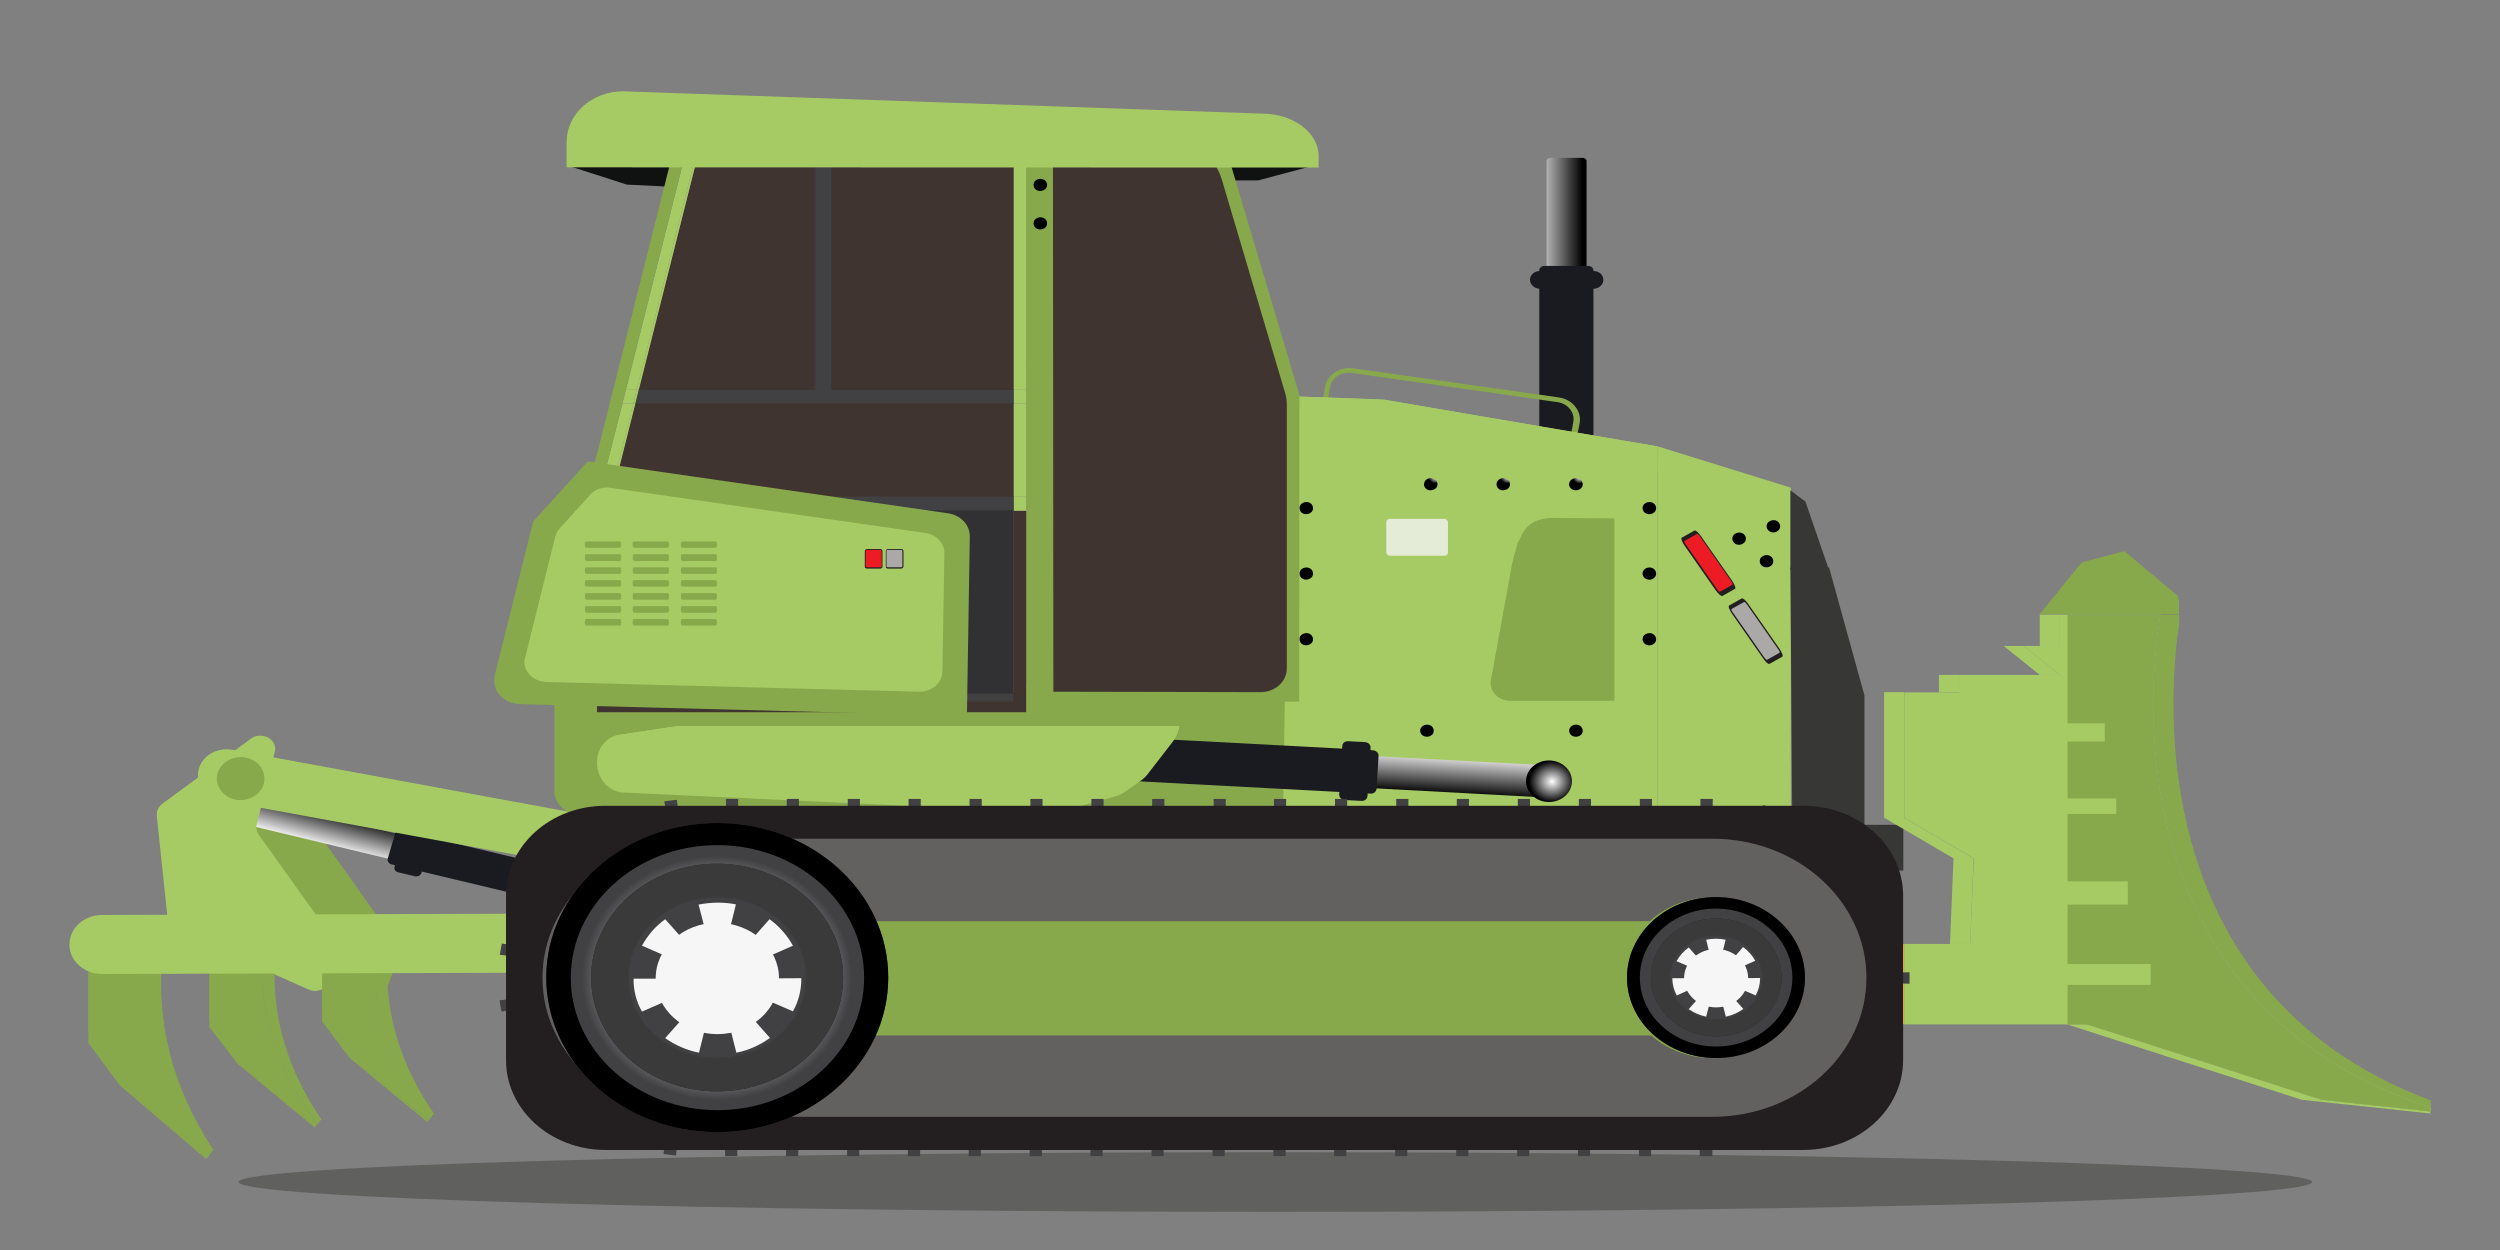 <?xml version="1.0" encoding="utf-8"?>
<!-- Generator: Adobe Illustrator 23.0.1, SVG Export Plug-In . SVG Version: 6.00 Build 0)  -->
<svg version="1.1" id="Layer_1" xmlns="http://www.w3.org/2000/svg" xmlns:xlink="http://www.w3.org/1999/xlink" x="0px" y="0px"
	 viewBox="0 0 1130.9 565.5" style="enable-background:new 0 0 1130.9 565.5;" xml:space="preserve">
<rect x="0" y="0" width="1130.9" height="565.5" fill="#808080" stroke="none"/>
<style type="text/css">
	.st0{opacity:0.31;fill:#1B1B19;enable-background:new    ;}
	.st1{fill:#101111;}
	.st2{fill:#FAAA28;}
	.st3{fill:#88A84C;}
	.st4{fill:url(#SVGID_1_);}
	.st5{fill:#1A1B20;}
	.st6{fill:#A7CB64;}
	.st7{fill:url(#SVGID_2_);}
	.st8{fill:url(#SVGID_3_);}
	.st9{fill:url(#SVGID_4_);}
	.st10{fill:url(#SVGID_5_);}
	.st11{fill:#ED1C24;}
	.st12{fill:#231F20;}
	.st13{fill:#ABA9A7;}
	.st14{fill:#FFB932;stroke:#A97C50;stroke-width:0.194;stroke-miterlimit:10;}
	.st15{fill:#373735;}
	.st16{fill:#373736;}
	.st17{fill:url(#SVGID_6_);}
	.st18{fill:url(#SVGID_7_);}
	.st19{fill:url(#SVGID_8_);}
	.st20{fill:url(#SVGID_9_);}
	.st21{fill:url(#SVGID_10_);}
	.st22{fill:url(#SVGID_11_);}
	.st23{fill:url(#SVGID_12_);}
	.st24{fill:url(#SVGID_13_);}
	.st25{fill:url(#SVGID_14_);}
	.st26{fill:#414042;stroke:#231F20;stroke-width:0.243;stroke-miterlimit:10;}
	.st27{fill:#313032;}
	.st28{fill:#403430;}
	.st29{fill:url(#SVGID_15_);}
	.st30{fill:url(#SVGID_16_);}
	.st31{fill:url(#SVGID_17_);}
	.st32{fill:#FFB932;stroke:#A97C50;stroke-width:0.233;stroke-miterlimit:10;}
	.st33{fill:url(#SVGID_18_);}
	.st34{fill:#414042;}
	.st35{opacity:0.3;fill:#F6F6F6;enable-background:new    ;}
	.st36{fill:#3D3B3D;}
	.st37{fill:url(#SVGID_19_);}
	.st38{fill:#3B3A3A;}
	.st39{fill:#414042;stroke:#3D3B3D;stroke-width:0.422;stroke-miterlimit:10;}
	.st40{fill:#F6F6F6;}
	.st41{fill:url(#SVGID_20_);}
	.st42{fill:#414042;stroke:#3D3B3D;stroke-width:0.219;stroke-miterlimit:10;}
	.st43{fill:url(#SVGID_21_);}
	.st44{fill:#E4EBD6;}
	.st45{fill:url(#SVGID_22_);}
	.st46{fill:url(#SVGID_23_);}
</style>
<path class="st0" d="M107.9,534.7c0,7.4,210,13.5,469,13.5s469-6,469-13.5c0-7.4-210-13.5-469-13.5S107.9,527.2,107.9,534.7z"/>
<title>Bulldozer</title>
<g>
	<polygon class="st1" points="596.5,74.3 569.2,81.6 555.6,81.6 548.1,79.6 548.1,74.3 	"/>
	<rect x="368.6" y="53.4" class="st2" width="7.7" height="1.5"/>
	<rect x="368.6" y="55" class="st2" width="7.7" height="3.6"/>
	<rect x="376.3" y="55" class="st2" width="82.3" height="3.6"/>
	<path class="st3" d="M144.3,377.4c-0.9-1.4-1.3-3-0.9-4.5l5-20.1h-33l-14.7,10.8c-1.7,1.3-2.6,3.2-2.5,5.2l5,47.4
		c0.2,2,1.6,3.8,3.7,4.8l60,26.6c3.3,1.5,7.3,0.3,8.9-2.7l0,0c0.1-0.3,0.2-0.4,0.3-0.7l4.4-11.9c0.7-1.7,0.4-3.6-0.7-5.1
		L144.3,377.4z"/>
	
		<linearGradient id="SVGID_1_" gradientUnits="userSpaceOnUse" x1="2294.444" y1="484.039" x2="2294.444" y2="466.081" gradientTransform="matrix(1.1 0.29 -0.25 0.95 -2255.7 -741.7)">
		<stop  offset="0" style="stop-color:#FFFFFF"/>
		<stop  offset="1" style="stop-color:#000000"/>
	</linearGradient>
	<path class="st4" d="M192.1,392.4L102.9,371c-0.9-0.3-1.4-1-1.2-1.9l2.5-8.3c0.3-0.8,1.1-1.3,2.1-1.1l89.3,21.3
		c0.9,0.3,1.4,1,1.2,1.9l-2.5,8.3c-0.2,0.8-1,1.3-1.9,1.1H192.1z"/>
	<path class="st5" d="M298.2,419.9L177.1,391c-1.2-0.3-2-1.5-1.7-2.6l3.3-11.2c0.4-1.1,1.6-1.8,2.8-1.5l121.1,28.9
		c1.2,0.3,2,1.5,1.7,2.6l-3.3,11.2C300.7,419.5,299.4,420.2,298.2,419.9z"/>
	<path class="st5" d="M187.8,396.4l-7.7-1.8c-1.2-0.3-2-1.4-1.6-2.5l0,0V392l4.9-16.7c0.3-1.1,1.5-1.7,2.7-1.5l0,0h0.1l7.7,1.8
		c1.2,0.3,2,1.4,1.6,2.5l0,0v0.1l-4.9,16.7C190.3,396,189.1,396.6,187.8,396.4L187.8,396.4L187.8,396.4z"/>
	<path class="st6" d="M342.4,394.8L342.4,394.8c-1.4,6.3-8.3,10.4-15.3,9.1L99.9,362.1c-7-1.3-11.5-7.5-10.1-13.8l0,0
		c1.4-6.3,8.3-10.4,15.3-9.1L332.3,381C339.3,382.3,343.8,388.5,342.4,394.8z"/>
	<path class="st6" d="M113.7,334l-40.3,29.6c-1.7,1.3-2.6,3.2-2.5,5.2l5,47.4c0.2,2,1.6,3.8,3.7,4.8l60,26.6
		c3.3,1.5,7.3,0.3,8.9-2.7l0,0c0.1-0.3,0.2-0.4,0.3-0.7l4.4-11.9c0.7-1.7,0.4-3.6-0.7-5.1L117,377.5c-0.9-1.4-1.3-3-0.9-4.5
		l8.2-32.9c0.9-3.2-1.4-6.4-4.9-7.1l0,0c-0.5-0.1-1-0.2-1.5-0.2l0,0C116.4,332.7,114.9,333.1,113.7,334z"/>
	<path class="st3" d="M107.2,342.6c5.9-0.9,11.3,2.8,12.3,8.1s-3.1,10.2-9,11.1c-5.9,0.9-11.3-2.8-12.3-8.1l0,0l0,0
		C97.3,348.4,101.4,343.4,107.2,342.6z"/>
	<path class="st3" d="M75.5,418.6H68c-5.2,31.8,0.1,67.5,26.6,103.8l1.9-2.3C73,484.3,69.4,449.5,75.5,418.6z"/>
	<polygon class="st3" points="60.8,495.4 40,467.2 40,471.8 54.2,491 93.1,524.2 93.7,523.5 	"/>
	<path class="st3" d="M68.1,418.6H40v48.8l20.9,28.2l32.9,28.1l1-1.3C68.2,486,63,450.3,68.1,418.6z"/>
	<path class="st3" d="M68.1,418.6H40v48.8l20.9,28.2l32.9,28.1l1-1.3C68.2,486,63,450.3,68.1,418.6z"/>
	<path class="st3" d="M126.5,418.6h-6.6c-4.6,27.5,0.1,58.4,23.8,89.8l1.7-2C124.3,475.4,121.1,445.3,126.5,418.6z"/>
	<polygon class="st3" points="113.4,485.1 94.7,460.7 94.7,464.6 107.5,481.2 142.3,510 142.7,509.4 	"/>
	<path class="st3" d="M119.9,418.6H94.7v42.2l18.6,24.4l29.4,24.3l0.9-1.1C120,476.9,115.2,446.1,119.9,418.6z"/>
	<path class="st3" d="M119.9,418.6H94.7v42.2l18.6,24.4l29.4,24.3l0.9-1.1C120,476.9,115.2,446.1,119.9,418.6z"/>
	<path class="st3" d="M177.4,416h-6.6c-4.6,27.5,0.1,58.4,23.8,89.8l1.7-2C175.2,473,172,442.8,177.4,416z"/>
	<polygon class="st3" points="164.3,482.6 145.7,458.3 145.7,462.1 158.4,478.8 193.2,507.5 193.6,507 	"/>
	<path class="st3" d="M170.8,416h-25.1v42.2l18.6,24.4l29.4,24.3l0.9-1.1C170.9,474.4,166.2,443.6,170.8,416z"/>
	<path class="st3" d="M170.8,416h-25.1v42.2l18.6,24.4l29.4,24.3l0.9-1.1C170.9,474.4,166.2,443.6,170.8,416z"/>
	<path class="st6" d="M325.4,426.4L325.4,426.4c0.1,7.3-6.5,13.4-14.6,13.4c0,0,0,0-0.1,0l0,0l-264.5,0.8c-8.1,0-14.8-5.9-14.8-13.3
		l0,0l0,0l0,0c0-7.3,6.5-13.4,14.7-13.4l0,0l0,0l264.5-0.8C318.7,413.2,325.3,419.1,325.4,426.4z"/>
	<path class="st6" d="M49.3,417.3c6.3-2.1,13.4,0.7,15.9,6.4c2.4,5.7-0.8,12.1-7.1,14.3c-6.3,2.1-13.4-0.7-15.9-6.4l0,0l0,0
		C39.8,425.8,43,419.4,49.3,417.3z"/>
	
		<linearGradient id="SVGID_2_" gradientUnits="userSpaceOnUse" x1="1002.589" y1="-3233.904" x2="1002.589" y2="-3257.101" gradientTransform="matrix(6.123234e-17 1 -1 6.123234e-17 -2541.25 -900.83)">
		<stop  offset="0" style="stop-color:#FFFFFF"/>
		<stop  offset="1" style="stop-color:#000000"/>
	</linearGradient>
	<path class="st7" d="M699.6,130.6V72.9c0-0.9,0.8-1.5,1.7-1.5l0,0h14.7c0.9,0,1.7,0.7,1.7,1.5l0,0v57.7c0,0.9-0.8,1.5-1.7,1.5l0,0
		h-14.8C700.3,132.2,699.5,131.5,699.6,130.6L699.6,130.6L699.6,130.6z"/>
	<path class="st5" d="M696.3,200.5v-78.2c0-1.1,1-2,2.3-2h19.9c1.2,0,2.3,0.9,2.3,2v78.3c0,1.1-1,2-2.3,2h-19.8
		C697.4,202.6,696.3,201.7,696.3,200.5L696.3,200.5z"/>
	<path class="st5" d="M692.1,126.6L692.1,126.6c0-2.2,2-4,4.4-4l0,0h24.4c2.5,0,4.4,1.8,4.4,4l0,0l0,0l0,0c0,2.2-2,4-4.4,4l0,0
		h-24.6C694.1,130.5,692.1,128.7,692.1,126.6z"/>
	<path class="st1" d="M256.2,74.7l27.3,8.8l22.5,1.1l-1.4-3.5v-2.6c0-2,5.3-3.8-5.9-3.8H256.2z"/>
	<path class="st3" d="M712.7,200.8l-115-16.2l1.7-9.6c0.9-5.5,6.7-9.2,12.8-8.4l93.1,13.2c6,0.9,10.2,6.1,9.3,11.5L712.7,200.8z
		 M600.4,182.6l110,15.6l1.3-7.4c0.8-4.2-2.5-8.2-7.1-8.9h-0.1l-93.1-13.2c-4.6-0.7-9.1,2.2-9.8,6.4v0.1L600.4,182.6z"/>
	<polygon class="st6" points="749.8,201.9 810.1,220.6 810.1,366.5 749.8,366.5 	"/>
	
		<radialGradient id="SVGID_3_" cx="17.234" cy="-3958.886" r="3.27" gradientTransform="matrix(-0.727 0.538 -0.595 -0.657 -1575.961 -2378.204)" gradientUnits="userSpaceOnUse">
		<stop  offset="0" style="stop-color:#FFFFFF"/>
		<stop  offset="1" style="stop-color:#000000"/>
	</radialGradient>
	<path class="st8" d="M784.3,245.4c-1-1.2-0.9-3,0.5-3.9s3.3-0.8,4.3,0.4c1,1.2,0.9,3-0.5,3.9C787.3,246.8,785.3,246.6,784.3,245.4z
		"/>
	
		<radialGradient id="SVGID_4_" cx="0.354" cy="-3964.287" r="3.27" gradientTransform="matrix(-0.727 0.538 -0.595 -0.657 -1575.961 -2378.204)" gradientUnits="userSpaceOnUse">
		<stop  offset="0" style="stop-color:#FFFFFF"/>
		<stop  offset="1" style="stop-color:#000000"/>
	</radialGradient>
	<path class="st9" d="M799.8,239.8c-1-1.2-0.9-3,0.5-3.9s3.3-0.8,4.3,0.4c1,1.2,0.9,3-0.5,3.9C802.9,241.2,800.9,241,799.8,239.8z"
		/>
	
		<radialGradient id="SVGID_5_" cx="14.614" cy="-3976.517" r="3.27" gradientTransform="matrix(-0.727 0.538 -0.595 -0.657 -1575.961 -2378.204)" gradientUnits="userSpaceOnUse">
		<stop  offset="0" style="stop-color:#FFFFFF"/>
		<stop  offset="1" style="stop-color:#000000"/>
	</radialGradient>
	<path class="st10" d="M796.7,255.6c-1-1.2-0.9-3,0.5-3.9c1.3-0.9,3.3-0.8,4.3,0.4c1,1.2,0.9,3-0.5,3.9
		C799.7,257,797.8,256.8,796.7,255.6z"/>
	<path class="st11" d="M778.5,268.7c-0.4,0.2-1.3-0.7-2.2-1.9l-14.1-20.2c-0.9-1.2-1.2-2.4-0.9-2.6l5.7-3.2c0.4-0.2,1.3,0.7,2.2,1.9
		l14.1,20.2c0.9,1.2,1.2,2.4,0.9,2.6L778.5,268.7z"/>
	<path class="st12" d="M776.1,267l-14.1-20.2c-1.1-1.7-1.8-3.3-1.2-3.6l5.7-3.2c0.5-0.3,1.8,0.9,3,2.6l14.1,20.2
		c1.1,1.7,1.8,3.3,1.2,3.6l-5.7,3.2C778.6,269.8,777.3,268.7,776.1,267z M769,242.7c-0.6-0.8-1.1-1.3-1.3-1.2l-5.7,3.2
		c-0.2,0.1,0,0.9,0.6,1.6l14.1,20.2c0.6,0.8,1.1,1.3,1.3,1.2l5.7-3.2c0.2-0.1,0-0.9-0.6-1.6L769,242.7z"/>
	<path class="st13" d="M799.8,299.4c-0.4,0.2-1.3-0.7-2.2-1.9l-14.1-20.2c-0.9-1.2-1.2-2.4-0.9-2.6l5.7-3.2c0.4-0.2,1.3,0.7,2.2,1.9
		l14.1,20.2c0.9,1.2,1.2,2.4,0.9,2.6L799.8,299.4z"/>
	<path class="st12" d="M797.5,297.7l-14.1-20.2c-1.1-1.7-1.8-3.3-1.2-3.6l5.7-3.2c0.5-0.3,1.8,0.9,3,2.6l14.1,20.2
		c1.1,1.7,1.8,3.3,1.2,3.6l-5.7,3.2C799.9,300.6,798.6,299.4,797.5,297.7z M790.3,273.5c-0.6-0.8-1.1-1.3-1.3-1.2l-5.7,3.2
		c-0.2,0.1,0,0.9,0.6,1.6l14.1,20.2c0.6,0.8,1.1,1.3,1.3,1.2l5.7-3.2c0.2-0.1,0-0.9-0.6-1.6L790.3,273.5z"/>
	<path class="st14" d="M220.6,318.1"/>
	<path class="st3" d="M587.8,368.4H262.3c-6.3,0-11.5-4.7-11.5-10.4v-48.2h337V368.4z"/>
	<polygon class="st15" points="809.9,221.8 816.7,226.9 827.4,257.9 809.9,257.9 	"/>
	<polygon class="st16" points="809.9,256.7 827.4,256.7 843.4,314.6 843.4,373.1 861,373.1 861,393.8 810.9,393.8 	"/>
	<path class="st6" d="M583.3,179.2l42,1.5c0.5,0,1,0.1,1.5,0.2l123,21v166.4H580.4L583.3,179.2z"/>
	<path class="st6" d="M749.8,212.9v-10.9L626.9,181c-0.5-0.1-1-0.2-1.5-0.2l-42-1.5l-0.5,33.6H749.8z"/>
	
		<radialGradient id="SVGID_6_" cx="167.134" cy="-3814.886" r="3.26" gradientTransform="matrix(-0.727 0.538 -0.595 -0.657 -1575.961 -2378.204)" gradientUnits="userSpaceOnUse">
		<stop  offset="0" style="stop-color:#FFFFFF"/>
		<stop  offset="1" style="stop-color:#000000"/>
	</radialGradient>
	<path class="st17" d="M588.5,231.6c-1-1.2-0.9-3,0.5-3.9c1.3-0.9,3.3-0.8,4.3,0.4c1,1.2,0.9,3-0.5,3.9
		C591.6,232.9,589.6,232.8,588.5,231.6z"/>
	
		<radialGradient id="SVGID_7_" cx="189.154" cy="-3841.727" r="3.27" gradientTransform="matrix(-0.727 0.538 -0.595 -0.657 -1575.961 -2378.204)" gradientUnits="userSpaceOnUse">
		<stop  offset="0" style="stop-color:#FFFFFF"/>
		<stop  offset="1" style="stop-color:#000000"/>
	</radialGradient>
	<path class="st18" d="M588.5,261.2c-1-1.2-0.9-3,0.5-3.9c1.3-0.9,3.3-0.8,4.3,0.4c1,1.2,0.9,3-0.5,3.9S589.6,262.4,588.5,261.2z"/>
	
		<radialGradient id="SVGID_8_" cx="211.184" cy="-3868.557" r="3.27" gradientTransform="matrix(-0.727 0.538 -0.595 -0.657 -1575.961 -2378.204)" gradientUnits="userSpaceOnUse">
		<stop  offset="0" style="stop-color:#FFFFFF"/>
		<stop  offset="1" style="stop-color:#000000"/>
	</radialGradient>
	<path class="st19" d="M588.5,290.9c-1-1.2-0.9-3,0.5-3.9c1.3-0.9,3.3-0.8,4.3,0.4c1,1.2,0.9,3-0.5,3.9S589.6,292.1,588.5,290.9z"/>
	
		<radialGradient id="SVGID_9_" cx="40.104" cy="-3919.146" r="3.27" gradientTransform="matrix(-0.727 0.538 -0.595 -0.657 -1575.961 -2378.204)" gradientUnits="userSpaceOnUse">
		<stop  offset="0" style="stop-color:#FFFFFF"/>
		<stop  offset="1" style="stop-color:#000000"/>
	</radialGradient>
	<path class="st20" d="M743.7,231.6c-1-1.2-0.9-3,0.5-3.9s3.3-0.8,4.3,0.4c1,1.2,0.9,3-0.5,3.9C746.8,232.9,744.8,232.8,743.7,231.6
		z"/>
	
		<radialGradient id="SVGID_10_" cx="62.124" cy="-3945.986" r="3.26" gradientTransform="matrix(-0.727 0.538 -0.595 -0.657 -1575.961 -2378.204)" gradientUnits="userSpaceOnUse">
		<stop  offset="0" style="stop-color:#FFFFFF"/>
		<stop  offset="1" style="stop-color:#000000"/>
	</radialGradient>
	<path class="st21" d="M743.7,261.2c-1-1.2-0.9-3,0.5-3.9s3.3-0.8,4.3,0.4s0.9,3-0.5,3.9C746.8,262.6,744.8,262.4,743.7,261.2z"/>
	
		<radialGradient id="SVGID_11_" cx="84.154" cy="-3972.816" r="3.27" gradientTransform="matrix(-0.727 0.538 -0.595 -0.657 -1575.961 -2378.204)" gradientUnits="userSpaceOnUse">
		<stop  offset="0" style="stop-color:#FFFFFF"/>
		<stop  offset="1" style="stop-color:#000000"/>
	</radialGradient>
	<path class="st22" d="M743.7,290.9c-1-1.2-0.9-3,0.5-3.9s3.3-0.8,4.3,0.4s0.9,3-0.5,3.9C746.8,292.3,744.8,292.1,743.7,290.9z"/>
	
		<radialGradient id="SVGID_12_" cx="-893.876" cy="10.967" r="3.27" gradientTransform="matrix(-0.595 -0.657 0.727 -0.538 174.774 -365.403)" gradientUnits="userSpaceOnUse">
		<stop  offset="0" style="stop-color:#FFFFFF"/>
		<stop  offset="1" style="stop-color:#000000"/>
	</radialGradient>
	<path class="st23" d="M711,216.9c1.3-0.9,3.3-0.8,4.3,0.4c1,1.2,0.9,3-0.5,3.9c-1.3,0.9-3.3,0.8-4.3-0.4
		C709.4,219.6,709.6,217.8,711,216.9z"/>
	
		<radialGradient id="SVGID_13_" cx="-871.846" cy="-15.864" r="3.26" gradientTransform="matrix(-0.595 -0.657 0.727 -0.538 174.774 -365.403)" gradientUnits="userSpaceOnUse">
		<stop  offset="0" style="stop-color:#FFFFFF"/>
		<stop  offset="1" style="stop-color:#000000"/>
	</radialGradient>
	<path class="st24" d="M678.1,216.9c1.3-0.9,3.3-0.8,4.3,0.4c1,1.2,0.9,3-0.5,3.9s-3.3,0.8-4.3-0.4S676.8,217.8,678.1,216.9z"/>
	
		<radialGradient id="SVGID_14_" cx="-849.826" cy="-42.703" r="3.27" gradientTransform="matrix(-0.595 -0.657 0.727 -0.538 174.774 -365.403)" gradientUnits="userSpaceOnUse">
		<stop  offset="0" style="stop-color:#FFFFFF"/>
		<stop  offset="1" style="stop-color:#000000"/>
	</radialGradient>
	<path class="st25" d="M645.3,216.9c1.3-0.9,3.3-0.8,4.3,0.4c1,1.2,0.9,3-0.5,3.9s-3.3,0.8-4.3-0.4
		C643.8,219.6,644,217.8,645.3,216.9z"/>
	<path class="st6" d="M640.5,366.5v-35c0-3.4-3.1-6.2-6.9-6.2h-17.9c-4.5,0-8.2-3.3-8.2-7.4l0,0c0-0.3,0-0.7,0.1-1l14.1-84.5
		c0.9-6,6.6-10.4,13.3-10.3h104.2v97.7c0,3.6-3.2,6.5-7.2,6.5h-4.7c-4.3,0-7.9,3.2-7.9,7.2v33.3"/>
	<rect x="275.7" y="313.6" class="st26" width="182.9" height="3.6"/>
	<polygon class="st26" points="275.7,228.8 275.7,231.1 458.6,231.1 458.6,224.7 276.8,224.7 	"/>
	<polygon class="st26" points="376.3,58.6 368.6,58.6 368.6,176.1 289,176.1 287.4,182.5 458.6,182.5 458.6,176.1 376.3,176.1 	"/>
	<rect x="275.7" y="231.1" class="st27" width="182.9" height="82.5"/>
	<polygon class="st28" points="276.8,224.7 458.6,224.7 458.6,182.5 287.4,182.5 	"/>
	<polygon class="st28" points="289,176.1 368.6,176.1 368.6,58.6 318.6,58.6 	"/>
	<rect x="376.3" y="58.6" class="st28" width="82.3" height="117.5"/>
	<rect x="458.6" y="224.7" class="st6" width="5.7" height="6.4"/>
	<rect x="458.6" y="176.1" class="st6" width="5.7" height="6.4"/>
	<polygon class="st2" points="275.7,228.8 275.7,225.2 275.9,224.7 270.9,224.7 273.4,214.7 270,228.2 270,231.1 275.7,231.1 	"/>
	<polygon class="st6" points="288.1,176.1 283.2,176.1 314.1,53.4 281.6,182.5 286.5,182.5 	"/>
	<polygon class="st28" points="458.6,313.6 458.6,317.2 275.7,317.2 275.7,313.6 275.7,231.1 270,231.1 270,322.3 464.3,322.3 
		464.3,231.1 458.6,231.1 	"/>
	<path class="st2" d="M281.6,182.5l-8.1,32.2L281.6,182.5z"/>
	<polygon class="st6" points="275.9,224.7 286.5,182.5 281.6,182.5 273.4,214.7 270.9,224.7 	"/>
	<rect x="458.6" y="182.5" class="st6" width="5.7" height="42.2"/>
	<polygon class="st6" points="288.1,176.1 318.6,55 368.6,55 368.6,53.4 314.1,53.4 283.2,176.1 	"/>
	<polygon class="st6" points="376.3,55 458.6,55 458.6,58.6 458.6,176.1 464.3,176.1 464.3,53.4 376.3,53.4 	"/>
	<polygon class="st6" points="289,176.1 288.1,176.1 286.5,182.5 287.4,182.5 	"/>
	<polygon class="st2" points="275.9,224.7 275.7,225.2 275.7,228.8 276.8,224.7 	"/>
	<polygon class="st6" points="287.4,182.5 286.5,182.5 275.9,224.7 276.8,224.7 	"/>
	<polygon class="st6" points="318.6,58.6 368.6,58.6 368.6,55 318.6,55 288.1,176.1 289,176.1 	"/>
	<path class="st3" d="M587.8,178.7L551.9,58.1c-0.1-0.2-0.2-0.3-0.4-0.3l-81.4-9.5v-0.1H309.6l-1,4l-44,174.8l-0.2,0.6v99.8h205.5
		v-10h117.8L587.8,178.7L587.8,178.7z M464.3,176.1v146.2H270v-94.1l3.4-13.5l8.1-32.2l32.5-129.1h150.2L464.3,176.1L464.3,176.1z"
		/>
	<path class="st28" d="M476.5,312.9l-0.2-257.3l50.3,5.3c12.5,1.3,22.8,9.4,26.1,20.3l28.5,96.1c0.6,1.8,0.9,3.7,0.9,5.6v119.5
		c0,5.9-5.3,10.7-11.8,10.7l0,0L476.5,312.9L476.5,312.9z"/>
	<path class="st3" d="M223.8,305.5l17.4-69.6l24.7-27.2l163,23.5c5.8,0.9,9.9,5.3,9.8,10.6l-1.3,81l-202.5-5.3
		c-6.5-0.3-11.6-5.1-11.3-11v-0.1C223.6,306.8,223.6,306.1,223.8,305.5z"/>
	<path class="st6" d="M237.6,297.3l13.6-54.6c0.4-1.4,1-2.6,2.1-3.8l13.6-15c2.3-2.6,5.9-3.8,9.4-3.2l142.3,20.4
		c5,0.7,8.7,4.6,8.6,9.2l-0.9,53.5c-0.1,5.1-4.7,9.1-10.4,9.1h-0.1l-168.7-4.4c-5.6-0.2-10-4.4-9.9-9.4
		C237.4,298.4,237.4,297.8,237.6,297.3L237.6,297.3z"/>
	<path class="st3" d="M308.8,247.8h14.7c0.4,0,0.8-0.3,0.8-0.7l0,0v-1.5c0-0.3-0.3-0.7-0.8-0.7l0,0h-14.7c-0.4,0-0.8,0.3-0.8,0.7
		l0,0v1.6C308.1,247.5,308.4,247.8,308.8,247.8z"/>
	<path class="st3" d="M308.8,253.8h14.7c0.4,0,0.8-0.3,0.8-0.7l0,0v-1.7c0-0.3-0.3-0.7-0.8-0.7l0,0h-14.7c-0.4,0-0.8,0.3-0.8,0.7
		l0,0v1.6C308.1,253.3,308.4,253.8,308.8,253.8z"/>
	<path class="st3" d="M308.8,259.6h14.7c0.4,0,0.8-0.3,0.8-0.7l0,0v-1.6c0-0.3-0.3-0.7-0.8-0.7l0,0h-14.7c-0.4,0-0.8,0.3-0.8,0.7
		l0,0v1.6C308.1,259.2,308.4,259.6,308.8,259.6z"/>
	<path class="st3" d="M308.8,265.4h14.7c0.4,0,0.8-0.3,0.8-0.7l0,0v-1.6c0-0.3-0.3-0.7-0.8-0.7l0,0h-14.7c-0.4,0-0.8,0.3-0.8,0.7
		l0,0v1.6C308.1,265.1,308.4,265.4,308.8,265.4z"/>
	<path class="st3" d="M308.8,271.3h14.7c0.4,0,0.8-0.3,0.8-0.7l0,0V269c0-0.3-0.3-0.7-0.8-0.7l0,0h-14.7c-0.4,0-0.8,0.3-0.8,0.7l0,0
		v1.6C308.1,271,308.4,271.3,308.8,271.3z"/>
	<path class="st3" d="M308.8,277.2h14.7c0.4,0,0.8-0.3,0.8-0.7l0,0v-1.6c0-0.3-0.3-0.7-0.8-0.7l0,0h-14.7c-0.4,0-0.8,0.3-0.8,0.7
		l0,0v1.6C308.1,276.8,308.4,277.2,308.8,277.2z"/>
	<path class="st3" d="M308.8,283h14.7c0.4,0,0.8-0.3,0.8-0.7l0,0v-1.6c0-0.3-0.3-0.7-0.8-0.7l0,0h-14.7c-0.4,0-0.8,0.3-0.8,0.7l0,0
		v1.6C308.1,282.8,308.4,283,308.8,283z"/>
	<path class="st3" d="M287.1,247.8h14.7c0.4,0,0.8-0.3,0.8-0.7l0,0v-1.5c0-0.3-0.3-0.7-0.8-0.7l0,0h-14.8c-0.4,0-0.8,0.3-0.8,0.7
		l0,0v1.6C286.4,247.5,286.7,247.8,287.1,247.8L287.1,247.8L287.1,247.8z"/>
	<path class="st3" d="M287.1,253.8h14.7c0.4,0,0.8-0.3,0.8-0.7l0,0v-1.7c0-0.3-0.3-0.7-0.8-0.7l0,0h-14.8c-0.4,0-0.8,0.3-0.8,0.7
		l0,0v1.6C286.4,253.4,286.7,253.7,287.1,253.8L287.1,253.8L287.1,253.8z"/>
	<path class="st3" d="M287.1,259.6h14.7c0.4,0,0.8-0.3,0.8-0.7l0,0v-1.6c0-0.3-0.3-0.7-0.8-0.7l0,0h-14.8c-0.4,0-0.8,0.3-0.8,0.7
		l0,0v1.6C286.4,259.2,286.7,259.6,287.1,259.6L287.1,259.6L287.1,259.6z"/>
	<path class="st3" d="M287.1,265.4h14.7c0.4,0,0.8-0.3,0.8-0.7l0,0v-1.6c0-0.3-0.3-0.7-0.8-0.7l0,0h-14.8c-0.4,0-0.8,0.3-0.8,0.7
		l0,0v1.6c0,0.3,0.3,0.7,0.7,0.7H287.1z"/>
	<path class="st3" d="M287.1,271.3h14.7c0.4,0,0.8-0.3,0.8-0.7l0,0V269c0-0.3-0.3-0.7-0.8-0.7l0,0h-14.8c-0.4,0-0.8,0.3-0.8,0.7l0,0
		v1.6c0,0.3,0.3,0.7,0.7,0.7H287.1z"/>
	<path class="st3" d="M287.1,277.2h14.7c0.4,0,0.8-0.3,0.8-0.7l0,0v-1.6c0-0.3-0.3-0.7-0.8-0.7l0,0h-14.8c-0.4,0-0.8,0.3-0.8,0.7
		l0,0v1.6C286.4,276.8,286.7,277.2,287.1,277.2L287.1,277.2L287.1,277.2z"/>
	<path class="st3" d="M287.1,283h14.7c0.4,0,0.8-0.3,0.8-0.7l0,0v-1.6c0-0.3-0.3-0.7-0.8-0.7l0,0h-14.8c-0.4,0-0.8,0.3-0.8,0.7l0,0
		v1.6C286.4,282.7,286.7,283,287.1,283L287.1,283L287.1,283z"/>
	<path class="st3" d="M265.4,247.8h14.8c0.4,0,0.8-0.3,0.8-0.7l0,0v-1.5c0-0.3-0.3-0.7-0.8-0.7l0,0h-14.8c-0.4,0-0.8,0.3-0.8,0.7
		l0,0v1.6C264.7,247.5,265,247.8,265.4,247.8z"/>
	<path class="st3" d="M265.4,253.8h14.8c0.4,0,0.8-0.3,0.8-0.7l0,0v-1.7c0-0.3-0.3-0.7-0.8-0.7l0,0h-14.8c-0.4,0-0.8,0.3-0.8,0.7
		l0,0v1.6C264.7,253.4,265,253.7,265.4,253.8z"/>
	<path class="st3" d="M265.4,259.6h14.8c0.4,0,0.8-0.3,0.8-0.7l0,0v-1.6c0-0.3-0.3-0.7-0.8-0.7l0,0h-14.8c-0.4,0-0.8,0.3-0.8,0.7
		l0,0v1.6C264.7,259.2,265,259.6,265.4,259.6z"/>
	<path class="st3" d="M265.4,265.4h14.8c0.4,0,0.8-0.3,0.8-0.7l0,0v-1.6c0-0.3-0.3-0.7-0.8-0.7l0,0h-14.8c-0.4,0-0.8,0.3-0.8,0.7
		l0,0v1.6C264.7,265.1,264.9,265.4,265.4,265.4C265.4,265.5,265.4,265.5,265.4,265.4L265.4,265.4z"/>
	<path class="st3" d="M265.4,271.3h14.8c0.4,0,0.8-0.3,0.8-0.7l0,0V269c0-0.3-0.3-0.7-0.8-0.7l0,0h-14.8c-0.4,0-0.8,0.3-0.8,0.7l0,0
		v1.6C264.7,270.9,264.9,271.3,265.4,271.3L265.4,271.3L265.4,271.3z"/>
	<path class="st3" d="M265.4,277.2h14.8c0.4,0,0.8-0.3,0.8-0.7l0,0v-1.6c0-0.3-0.3-0.7-0.8-0.7l0,0h-14.8c-0.4,0-0.8,0.3-0.8,0.7
		l0,0v1.6C264.7,276.8,265,277.2,265.4,277.2z"/>
	<path class="st3" d="M265.4,283h14.8c0.4,0,0.8-0.3,0.8-0.7l0,0v-1.6c0-0.3-0.3-0.7-0.8-0.7l0,0h-14.8c-0.4,0-0.8,0.3-0.8,0.7l0,0
		v1.6C264.7,282.7,265,283,265.4,283z"/>
	<path class="st3" d="M730.3,234.5V317H683c-4.7,0-8.6-3.5-8.7-7.8v-0.7l0.8-4.2l0.9-5l0.9-5l0.9-5l0.9-5l0.9-5l0.8-4.4l3.6-19.8
		c0.8-3.2,1.5-6.1,2.4-8.7c0.1-0.3,0.2-0.7,0.4-1c2.6-6.9,6.6-11.1,15.7-11.1L730.3,234.5L730.3,234.5z"/>
	<path class="st3" d="M709.1,249.8h14.4c0.6,0,0.9-0.3,0.9-0.9v-3.2c0-0.5-0.4-0.9-0.9-0.9h-14.4c-0.6,0-0.9,0.3-0.9,0.9v3.2
		C708.1,249.4,708.6,249.8,709.1,249.8z"/>
	<path class="st3" d="M709.1,259.7h14.4c0.6,0,0.9-0.3,0.9-0.9v-3.2c0-0.5-0.4-0.9-0.9-0.9h-14.4c-0.6,0-0.9,0.3-0.9,0.9v3.2
		C708.1,259.3,708.6,259.7,709.1,259.7z"/>
	<path class="st3" d="M709.1,269.6h14.4c0.6,0,0.9-0.3,0.9-0.9v-3.2c0-0.5-0.4-0.9-0.9-0.9h-14.4c-0.6,0-0.9,0.3-0.9,0.9v3.2
		C708.1,269.2,708.5,269.6,709.1,269.6z"/>
	<path class="st3" d="M709.1,279.5h14.4c0.6,0,0.9-0.3,0.9-0.9v-3.2c0-0.5-0.4-0.9-0.9-0.9h-14.4c-0.6,0-0.9,0.3-0.9,0.9v3.2
		C708.1,279.1,708.5,279.5,709.1,279.5z"/>
	<path class="st3" d="M709.1,289.4h14.4c0.6,0,0.9-0.3,0.9-0.9v-3.2c0-0.5-0.4-0.9-0.9-0.9h-14.4c-0.6,0-0.9,0.3-0.9,0.9v3.2
		C708.1,289,708.6,289.4,709.1,289.4z"/>
	<path class="st3" d="M709.1,299.3h14.4c0.6,0,0.9-0.3,0.9-0.9v-3.2c0-0.5-0.4-0.9-0.9-0.9h-14.4c-0.6,0-0.9,0.3-0.9,0.9v3.2
		C708.1,298.8,708.6,299.3,709.1,299.3z"/>
	<path class="st3" d="M709.1,309.3h14.4c0.6,0,0.9-0.3,0.9-0.9v-3.2c0-0.5-0.4-0.9-0.9-0.9h-14.4c-0.6,0-0.9,0.3-0.9,0.9v3.2
		C708.1,308.8,708.6,309.2,709.1,309.3z"/>
	<path class="st3" d="M687.4,249.8h14.4c0.6,0,0.9-0.3,0.9-0.9v-3.2c0-0.5-0.4-0.9-0.9-0.9h-14.4c-0.6,0-0.9,0.3-0.9,0.9v3.2
		C686.5,249.5,686.9,249.8,687.4,249.8z"/>
	<path class="st3" d="M687.4,259.7h14.4c0.6,0,0.9-0.3,0.9-0.9v-3.2c0-0.5-0.4-0.9-0.9-0.9h-14.4c-0.6,0-0.9,0.3-0.9,0.9v3.2
		C686.5,259.4,686.9,259.7,687.4,259.7z"/>
	<path class="st3" d="M687.4,269.6h14.4c0.6,0,0.9-0.3,0.9-0.9v-3.2c0-0.5-0.4-0.9-0.9-0.9h-14.4c-0.6,0-0.9,0.3-0.9,0.9v3.2
		C686.5,269.1,686.9,269.6,687.4,269.6L687.4,269.6L687.4,269.6z"/>
	<path class="st3" d="M687.4,279.5h14.4c0.6,0,0.9-0.3,0.9-0.9v-3.2c0-0.5-0.4-0.9-0.9-0.9h-14.4c-0.6,0-0.9,0.3-0.9,0.9v3.2
		C686.5,279,686.9,279.5,687.4,279.5L687.4,279.5L687.4,279.5z"/>
	<path class="st3" d="M687.4,289.4h14.4c0.6,0,0.9-0.3,0.9-0.9v-3.2c0-0.5-0.4-0.9-0.9-0.9h-14.4c-0.6,0-0.9,0.3-0.9,0.9v3.2
		C686.5,288.9,686.9,289.4,687.4,289.4L687.4,289.4L687.4,289.4z"/>
	<path class="st3" d="M687.4,299.3h14.4c0.6,0,0.9-0.3,0.9-0.9v-3.2c0-0.5-0.4-0.9-0.9-0.9h-14.4c-0.6,0-0.9,0.3-0.9,0.9v3.2
		C686.5,298.9,686.9,299.3,687.4,299.3z"/>
	<path class="st3" d="M687.4,309.3h14.4c0.6,0,0.9-0.3,0.9-0.9v-3.2c0-0.5-0.4-0.9-0.9-0.9h-14.4c-0.6,0-0.9,0.3-0.9,0.9v3.2
		C686.5,308.8,686.9,309.3,687.4,309.3z"/>
	<path class="st3" d="M681,276.2v1.6c0,0.8-0.6,1.4-1.3,1.6l0.8-4.4C680.8,275.4,681,275.8,681,276.2z"/>
	<path class="st3" d="M681,286v1.7c0,0.9-0.9,1.6-1.8,1.6l0,0h-1.3l0.9-5h0.4C680.2,284.4,680.9,285.1,681,286z"/>
	<path class="st3" d="M681,295.9v1.7c0,0.9-0.9,1.6-1.8,1.6l0,0h-3.1l0.9-5h2.2C680.2,294.3,680.9,295,681,295.9z"/>
	<path class="st3" d="M681,305.8v1.7c0,0.9-0.9,1.6-1.8,1.6l0,0h-4.8v-0.7l0.8-4.2h4C680.1,304.2,680.9,304.9,681,305.8L681,305.8
		L681,305.8z"/>
	
		<radialGradient id="SVGID_15_" cx="143.994" cy="-3585.846" r="3.27" gradientTransform="matrix(-0.727 0.538 -0.595 -0.657 -1575.961 -2378.204)" gradientUnits="userSpaceOnUse">
		<stop  offset="0" style="stop-color:#FFFFFF"/>
		<stop  offset="1" style="stop-color:#000000"/>
	</radialGradient>
	<path class="st29" d="M468.2,67.9c-1-1.2-0.9-3,0.5-3.9c1.3-0.9,3.3-0.8,4.3,0.4c1,1.2,0.9,3-0.5,3.9
		C471.1,69.2,469.3,69.1,468.2,67.9z"/>
	
		<radialGradient id="SVGID_16_" cx="156.974" cy="-3601.666" r="3.27" gradientTransform="matrix(-0.727 0.538 -0.595 -0.657 -1575.961 -2378.204)" gradientUnits="userSpaceOnUse">
		<stop  offset="0" style="stop-color:#FFFFFF"/>
		<stop  offset="1" style="stop-color:#000000"/>
	</radialGradient>
	<path class="st30" d="M468.2,85.4c-1-1.2-0.9-3,0.5-3.9c1.3-0.9,3.3-0.8,4.3,0.4c1,1.2,0.9,3-0.5,3.9
		C471.1,86.7,469.3,86.6,468.2,85.4z"/>
	
		<radialGradient id="SVGID_17_" cx="169.964" cy="-3617.486" r="3.27" gradientTransform="matrix(-0.727 0.538 -0.595 -0.657 -1575.961 -2378.204)" gradientUnits="userSpaceOnUse">
		<stop  offset="0" style="stop-color:#FFFFFF"/>
		<stop  offset="1" style="stop-color:#000000"/>
	</radialGradient>
	<path class="st31" d="M468.2,102.8c-1-1.2-0.9-3,0.5-3.9c1.3-0.9,3.3-0.8,4.3,0.4c1,1.2,0.9,3-0.5,3.9
		C471.1,104.1,469.3,104,468.2,102.8z"/>
	<rect x="852.3" y="427" class="st32" width="9.1" height="36.4"/>
	<path class="st3" d="M985.8,282.1V278h-8.3c0,0-34.9,171.7,122.1,223v-3.2C966.6,448.2,981.8,307.9,985.8,282.1z"/>
	<rect x="922.7" y="278" class="st6" width="9.1" height="14.2"/>
	<polygon class="st6" points="915.5,292.2 906.4,292.2 922.7,305.3 931.8,305.3 	"/>
	<polygon class="st6" points="892.8,388.3 861.3,369.9 861.3,313.1 852.3,313.1 852.3,369.9 883.7,388.3 882.1,427 891.2,427 	"/>
	<polygon class="st6" points="944.2,463.4 935.1,463.4 1041.2,497.5 1099.4,503.7 1099.4,502.8 1050.2,497.5 	"/>
	<rect x="877.1" y="305.3" class="st6" width="9.1" height="7.9"/>
	<path class="st6" d="M977.4,278h-45.6v14.2h-16.3l16.3,13.1h-45.6v7.9h-24.8v56.7l31.5,18.4l-1.7,38.7h-29.8v36.4h82.9l106.1,34.1
		l49.2,5.3V501C942.5,449.7,977.4,278,977.4,278z"/>
	<path class="st3" d="M977.4,278h-42.1v49.2h16.8v8.2h-16.8v25.8h22v7h-22v30.5h27.2v10.5h-27.2v26.9h37.6v9.4h-37.6v17.9h8.9
		l106.1,34.1l49.2,5.3V501C942.5,449.7,977.4,278,977.4,278z"/>
	<polygon class="st3" points="985.7,272.2 985.2,269.6 961,249.3 941.7,254.4 922.7,277.8 985.7,277.8 	"/>
	<path class="st6" d="M924.8,322.7c-1-1.2-0.9-3,0.5-3.9c1.3-0.9,3.3-0.8,4.3,0.4c1,1.2,0.9,3-0.5,3.9
		C927.8,324,925.8,323.9,924.8,322.7z"/>
	<path class="st6" d="M924.8,359.9c-1-1.2-0.9-3,0.5-3.9c1.3-0.9,3.3-0.8,4.3,0.4c1,1.2,0.9,3-0.5,3.9S925.8,361.1,924.8,359.9z"/>
	<path class="st6" d="M924.8,397.2c-1-1.2-0.9-3,0.5-3.9c1.3-0.9,3.3-0.8,4.3,0.4c1,1.2,0.9,3-0.5,3.9
		C927.8,398.5,925.9,398.2,924.8,397.2z"/>
	<path class="st6" d="M924.8,434.3c-1-1.2-0.9-3,0.5-3.9c1.3-0.9,3.3-0.8,4.3,0.4c1,1.2,0.9,3-0.5,3.9S925.8,435.5,924.8,434.3z"/>
	
		<linearGradient id="SVGID_18_" gradientUnits="userSpaceOnUse" x1="-1521.145" y1="-2190.68" x2="-1521.145" y2="-2209.914" gradientTransform="matrix(-0.998 -5.982891e-02 5.982891e-02 -0.998 -734.458 -1937.276)">
		<stop  offset="0" style="stop-color:#FFFFFF"/>
		<stop  offset="1" style="stop-color:#000000"/>
	</linearGradient>
	<path class="st33" d="M606.2,341.2l93.1,5c1,0,1.9,0.9,1.8,1.8l0,0v0.1l-0.8,11c0,0.9-0.9,1.7-2,1.6l0,0h-0.1l-93.1-5
		c-1,0-1.9-0.9-1.8-1.8l0,0v-0.1l0.8-11C604.2,341.9,605.2,341.1,606.2,341.2z"/>
	<path class="st5" d="M494.8,332.7l126.3,6.7c1.4,0.1,2.6,1.2,2.5,2.5l-0.9,14.9c-0.1,1.3-1.3,2.3-2.7,2.2l-126.4-6.7
		c-1.4-0.1-2.6-1.2-2.5-2.5l0.9-14.9C492.1,333.6,493.3,332.6,494.8,332.7L494.8,332.7z"/>
	<path class="st5" d="M609.9,335.3l7.6,0.4c1.4,0.1,2.6,1.2,2.5,2.5l-1.4,21.9c-0.1,1.3-1.3,2.3-2.7,2.2l-7.6-0.4
		c-1.4-0.1-2.6-1.2-2.5-2.5l1.4-21.9C607.2,336.2,608.4,335.2,609.9,335.3z"/>
	<path class="st6" d="M306.8,328.4l-26.7,4c-5.1,0.8-9,5-9.8,10.3c-0.8,4.3,0.5,8.6,3.5,12c2,2.2,4.9,3.6,8,3.8l194.3,9.1
		c1.1,0.1,2.3-0.1,3.4-0.4l25.5-7.1c1.2-0.3,2.4-0.9,3.4-1.6l8-5.6c0.9-0.7,1.8-1.5,2.6-2.5l11.6-15c1.3-1.7,2.2-3.6,2.6-5.6
		c0.1-0.4,0.2-0.9,0.2-1.4H306.8z"/>
	<path class="st6" d="M306.8,328.4l-26.7,4c-5.1,0.8-9,5-9.8,10.3c0.6,2,1.7,3.8,3.1,5.4c2,2.2,4.9,3.6,8.1,3.8l197.3,9.2
		c1.2,0.1,2.4-0.1,3.5-0.4l26-7.2c1.2-0.4,2.5-0.9,3.5-1.6l8.1-5.7c1-0.7,1.9-1.5,2.6-2.5l10.8-13.9c0.1-0.4,0.2-0.9,0.2-1.4
		L306.8,328.4L306.8,328.4z"/>
	<path class="st34" d="M768.9,523v-6h5.7v6H768.9z M746.9,523h-5.5v-6h5.5V523z M719.3,523h-5.5v-6h5.5V523z M691.8,523h-5.5v-6h5.5
		V523z M664.2,523h-5.5v-6h5.5V523z M636.6,523h-5.5v-6h5.5V523z M609,523h-5.5v-6h5.5V523z M581.6,523H576v-6h5.6V523L581.6,523z
		 M554,523h-5.5v-6h5.5V523z M526.4,523h-5.5v-6h5.5V523z M498.8,523h-5.5v-6h5.5V523z M471.3,523h-5.5v-6h5.5V523z M443.7,523h-5.5
		v-6h5.5V523z M416.2,523h-5.5v-6h5.6L416.2,523z M388.7,523h-5.5v-6h5.5V523z M361.1,523h-5.5v-6h5.5V523z M333.5,523H328v-6h5.5
		V523z M305.8,522.7c-1.9-0.2-3.8-0.4-5.7-0.7l1-5.9c1.8,0.3,3.5,0.5,5.3,0.6L305.8,522.7z M797.3,520.4l-1.7-5.7
		c1.7-0.4,3.4-0.9,5.1-1.4l2.1,5.6C801,519.4,799.2,519.9,797.3,520.4L797.3,520.4z M278.3,516.1c-1.7-0.7-3.5-1.5-5.1-2.3l3.1-5.3
		c1.5,0.8,3.1,1.5,4.7,2.1L278.3,516.1z M823.4,510l-3.6-5c1.5-0.9,2.9-1.8,4.3-2.7l4,4.8C826.5,508,825,509.1,823.4,510z
		 M254.5,501.9c-1.4-1.2-2.7-2.4-4.1-3.6l4.7-4.1c1.2,1.1,2.5,2.3,3.8,3.3L254.5,501.9z M844.4,492.7l-5.1-3.7
		c1.1-1.3,2.2-2.6,3.2-3.8l5.4,3.4C846.8,490,845.6,491.3,844.4,492.7z M236.7,481.8c-0.9-1.5-1.8-3.1-2.6-4.6l6-2.6
		c0.8,1.5,1.6,2.8,2.5,4.3L236.7,481.8z M858.3,470.2l-6.1-2c0.6-1.5,1.1-3,1.7-4.5l6.3,1.7C859.5,466.9,859,468.5,858.3,470.2
		L858.3,470.2z M226.9,457.6c-0.4-1.7-0.7-3.4-0.9-5.1l6.5-0.8c0.2,1.5,0.5,3.2,0.9,4.7L226.9,457.6z M863.8,445l-6.6-0.2V440
		l6.6-0.2v2.6C863.8,443.2,863.8,444,863.8,445L863.8,445z M232.6,432.7l-6.5-0.8c0.3-1.7,0.6-3.4,0.9-5.1l6.4,1.1
		C233.1,429.3,232.8,431,232.6,432.7L232.6,432.7z M853.9,421.1c-0.5-1.5-1-3.1-1.7-4.5l6.1-2c0.7,1.6,1.2,3.2,1.8,5L853.9,421.1z
		 M240.1,409.8l-6-2.6c0.9-1.5,1.7-3.1,2.6-4.6l5.8,2.9C241.7,406.8,240.9,408.3,240.1,409.8L240.1,409.8z M842.4,399.5l-3.1-3.8
		l5.2-3.7c1.1,1.4,2.4,2.7,3.4,4.2L842.4,399.5z M255.2,390.1l-4.7-4.2c1.3-1.2,2.7-2.5,4.2-3.6l4.4,4.4
		C257.8,387.9,256.4,389,255.2,390.1z M824.1,382.4c-1.4-0.9-2.8-1.9-4.3-2.7l3.6-5c1.6,0.9,3.1,2,4.7,3L824.1,382.4z M276.5,375.9
		l-3-5.3c1.7-0.8,3.4-1.5,5.1-2.2l2.6,5.5C279.6,374.4,278,375.1,276.5,375.9L276.5,375.9z M800.9,371.3c-1.7-0.5-3.4-0.9-5.1-1.4
		l1.7-5.7c1.8,0.4,3.7,0.9,5.5,1.5L800.9,371.3z M301.5,368.4l-1-5.9c1.9-0.3,3.8-0.5,5.7-0.7l0.7,5.9
		C304.9,367.9,303.1,368.2,301.5,368.4L301.5,368.4z M774.7,367.4h-5.5v-6h5.6L774.7,367.4z M747.3,367.4h-5.5v-6h5.5V367.4z
		 M719.7,367.4h-5.5v-6h5.5V367.4z M692.1,367.4h-5.5v-6h5.5V367.4z M664.5,367.4H659v-6h5.5V367.4z M637.1,367.4h-5.5v-6h5.5V367.4
		z M609.4,367.4h-5.5v-6h5.5V367.4z M581.8,367.4h-5.5v-6h5.5V367.4z M554.4,367.4H549v-6h5.5V367.4z M526.8,367.4h-5.6v-6h5.5
		L526.8,367.4L526.8,367.4z M499.2,367.4h-5.5v-6h5.5V367.4z M471.6,367.4h-5.5v-6h5.5V367.4z M444.1,367.4h-5.5v-6h5.5V367.4z
		 M416.5,367.4h-5.5v-6h5.5V367.4z M389,367.4h-5.5v-6h5.5V367.4z M361.4,367.4h-5.5v-6h5.5V367.4z M333.9,367.4h-5.5v-6h5.5V367.4z
		"/>
	<path class="st12" d="M815.9,520.2h-542c-24.8,0-45-18.2-45-40.6l0,0v-74.5c0-22.5,20.1-40.6,45-40.6h542c24.8,0,45,18.2,45,40.6
		v74.4C860.9,501.9,840.8,520.1,815.9,520.2C816,520.2,815.9,520.2,815.9,520.2L815.9,520.2z"/>
	<path class="st35" d="M315,505.2c-38.4,0-69.6-28.2-69.6-62.9s31.2-62.9,69.6-62.9h0.1h459.6c38.4,0,69.6,28.2,69.6,62.9
		s-31.2,62.9-69.6,62.9H315z"/>
	<path class="st3" d="M374.8,416.7h371.5c15.6-14.3,41.1-14.5,56.9-0.3c15.8,14.2,16.1,37.1,0.4,51.4c-15.5,14.3-40.8,14.5-56.7,0.6
		H374.7c-15.8-0.1-28.5-11.6-28.6-25.9l0,0C346.3,428.2,359,416.7,374.8,416.7z"/>
	<path class="st36" d="M401.8,442.2c0,38.6-34.7,69.9-77.4,69.9s-77.3-31.3-77.3-69.9s34.7-69.9,77.4-69.9
		C367.2,372.3,401.8,403.5,401.8,442.2L401.8,442.2z"/>
	<path d="M401.8,442.2c0,38.6-34.7,69.9-77.4,69.9s-77.3-31.3-77.3-69.9s34.7-69.9,77.4-69.9C367.2,372.3,401.8,403.5,401.8,442.2
		L401.8,442.2z"/>
	
		<radialGradient id="SVGID_19_" cx="331.43" cy="1668.6" r="70.25" gradientTransform="matrix(-0.945 0 0 0.854 637.549 -982.61)" gradientUnits="userSpaceOnUse">
		<stop  offset="0" style="stop-color:#231F20"/>
		<stop  offset="0.41" style="stop-color:#252122"/>
		<stop  offset="0.56" style="stop-color:#2B2729"/>
		<stop  offset="0.67" style="stop-color:#353334"/>
		<stop  offset="0.74" style="stop-color:#414042"/>
		<stop  offset="0.77" style="stop-color:#4D4D4F"/>
		<stop  offset="0.8" style="stop-color:#555658"/>
		<stop  offset="0.85" style="stop-color:#58595B"/>
		<stop  offset="0.92" style="stop-color:#414042"/>
	</radialGradient>
	<path class="st37" d="M390.9,442.2c0,33.1-29.7,60-66.3,60s-66.4-26.8-66.4-59.9s29.7-60,66.3-60S390.9,409.1,390.9,442.2
		L390.9,442.2z"/>
	<path class="st12" d="M381.4,442.2c0,28.4-25.5,51.5-57,51.5s-57-23.1-57-51.5s25.5-51.5,57-51.5l0,0l0,0
		C355.9,390.7,381.4,413.8,381.4,442.2z"/>
	<path class="st38" d="M381.4,442.2c0,28.4-25.5,51.5-57,51.5s-57-23.1-57-51.5s25.5-51.5,57-51.5l0,0l0,0
		C355.9,390.7,381.4,413.8,381.4,442.2z"/>
	<path class="st39" d="M364.7,442.2c0,20.1-18,36.4-40.2,36.4s-40.2-16.3-40.2-36.4c0-20.1,18-36.4,40.2-36.4l0,0l0,0
		C346.7,405.8,364.7,422.2,364.7,442.2z"/>
	<path class="st40" d="M352.4,442.6c0,13.9-12.5,25.2-27.9,25.2c-15.4,0-27.9-11.3-27.9-25.2s12.5-25.2,27.9-25.2
		C339.9,417.5,352.4,428.7,352.4,442.6L352.4,442.6z"/>
	<path class="st40" d="M335.5,430.1l12.6-14.3c4.4,3.2,8,7.3,10.6,12l-18.2,8C339.4,433.5,337.7,431.5,335.5,430.1z"/>
	<path class="st40" d="M348.3,469.5c-4.4,3.2-9.6,5.6-15.2,6.7l-4.5-17.8c2.6-0.5,5-1.6,7.1-3.1L348.3,469.5z"/>
	<path class="st40" d="M308.6,435.7l-18.2-7.9c2.5-4.6,6-8.7,10.5-12l12.7,14.3C311.4,431.6,309.7,433.5,308.6,435.7z"/>
	<path class="st40" d="M342.3,442.6L342.3,442.6l20.2-0.1v0.1c0,5.2-1.2,10.3-3.8,14.9l-18.2-7.9C341.7,447.5,342.3,445,342.3,442.6
		z"/>
	<path class="st40" d="M306.8,442.7c0,2.4,0.6,4.9,1.8,7l-18.2,7.9c-2.6-4.6-3.9-9.7-3.8-14.9H306.8z"/>
	<path class="st40" d="M316,409.2c5.6-1.1,11.3-1.2,16.9-0.1l-4.4,17.8c-2.6-0.5-5.3-0.5-7.9,0L316,409.2z"/>
	<path class="st40" d="M320.6,458.4l-4.4,17.8c-5.6-1.1-10.8-3.4-15.3-6.6l12.7-14.3C315.6,456.7,318,457.8,320.6,458.4z"/>
	<path class="st36" d="M816.5,442.2c0,20.1-18,36.4-40.2,36.4S736,462.3,736,442.2c0-20.1,18-36.4,40.2-36.4l0,0l0,0
		C798.4,405.8,816.5,422.2,816.5,442.2z"/>
	<path d="M816.5,442.2c0,20.1-18,36.4-40.2,36.4S736,462.3,736,442.2c0-20.1,18-36.4,40.2-36.4l0,0l0,0
		C798.4,405.8,816.5,422.2,816.5,442.2z"/>
	
		<radialGradient id="SVGID_20_" cx="56.18" cy="-227.95" r="36.55" gradientTransform="matrix(0.945 0 0 -0.854 -33.761 43.819)" gradientUnits="userSpaceOnUse">
		<stop  offset="0" style="stop-color:#231F20"/>
		<stop  offset="0.41" style="stop-color:#252122"/>
		<stop  offset="0.56" style="stop-color:#2B2729"/>
		<stop  offset="0.67" style="stop-color:#353334"/>
		<stop  offset="0.74" style="stop-color:#414042"/>
		<stop  offset="0.77" style="stop-color:#4D4D4F"/>
		<stop  offset="0.8" style="stop-color:#555658"/>
		<stop  offset="0.85" style="stop-color:#58595B"/>
		<stop  offset="0.92" style="stop-color:#414042"/>
	</radialGradient>
	<path class="st41" d="M810.8,442.2c0,17.2-15.4,31.2-34.5,31.2c-19.1,0-34.5-13.9-34.5-31.2c0-17.2,15.4-31.2,34.5-31.2l0,0
		C795.4,411.1,810.8,425,810.8,442.2z"/>
	<path class="st12" d="M805.9,442.2c0,14.8-13.2,26.6-29.6,26.6c-16.3,0-29.5-12-29.5-26.7c0-14.8,13.2-26.6,29.6-26.6
		C792.7,415.5,805.9,427.4,805.9,442.2L805.9,442.2z"/>
	<path class="st38" d="M805.9,442.2c0,14.8-13.2,26.6-29.6,26.6c-16.3,0-29.5-12-29.5-26.7c0-14.8,13.2-26.6,29.6-26.6
		C792.7,415.5,805.9,427.4,805.9,442.2L805.9,442.2z"/>
	<path class="st42" d="M797.2,442.2c0,10.4-9.4,18.9-20.9,18.9c-11.5,0-20.9-8.5-20.9-18.9c0-10.4,9.4-18.9,20.9-18.9l0,0l0,0
		C787.8,423.4,797.2,431.8,797.2,442.2z"/>
	<path class="st40" d="M790.8,442.5c0,7.3-6.5,13.2-14.5,13.2c-8,0-14.5-5.9-14.5-13.2c0-7.3,6.5-13.2,14.5-13.2l0,0
		C784.3,429.3,790.8,435.2,790.8,442.5z"/>
	<path class="st40" d="M782,435.9l6.5-7.5c2.3,1.7,4.2,3.8,5.5,6.2l-9.4,4.2C784,437.7,783.1,436.7,782,435.9z"/>
	<path class="st40" d="M788.6,456.4c-2.3,1.7-5,2.9-7.9,3.5l-2.4-9.3c1.3-0.3,2.6-0.9,3.7-1.6L788.6,456.4z"/>
	<path class="st40" d="M767.9,438.9l-9.5-4.1c1.3-2.4,3.2-4.5,5.5-6.2l6.6,7.4C769.3,436.8,768.5,437.8,767.9,438.9z"/>
	<path class="st40" d="M785.6,442.5L785.6,442.5l10.6-0.1v0.1c0,2.7-0.7,5.4-2,7.8l-9.5-4.1C785.2,445,785.6,443.8,785.6,442.5z"/>
	<path class="st40" d="M767,442.5c0,1.3,0.3,2.5,0.9,3.6l-9.4,4.2c-1.3-2.4-2-5-2-7.8H767z"/>
	<path class="st40" d="M771.8,425.1c2.9-0.6,5.9-0.6,8.8,0l-2.3,9.3c-1.4-0.3-2.7-0.3-4.2,0L771.8,425.1z"/>
	<path class="st40" d="M774.2,450.6l-2.4,9.3c-2.9-0.6-5.6-1.8-7.9-3.4l6.6-7.4C771.6,449.8,772.9,450.3,774.2,450.6z"/>
	
		<radialGradient id="SVGID_21_" cx="2960.5" cy="1564.58" r="11.04" gradientTransform="matrix(0.945 0 0 0.854 -2095.607 -982.61)" gradientUnits="userSpaceOnUse">
		<stop  offset="0" style="stop-color:#FFFFFF"/>
		<stop  offset="1" style="stop-color:#000000"/>
	</radialGradient>
	<ellipse class="st43" cx="700.7" cy="353.4" rx="10.4" ry="9.4"/>
	<path class="st44" d="M653.3,251.4h-24.5c-0.9,0-1.7-0.7-1.7-1.5l0,0v-13.7c0-0.9,0.8-1.5,1.7-1.5l0,0h24.5c0.9,0,1.7,0.7,1.7,1.5
		l0,0v13.7c0.1,0.8-0.6,1.5-1.4,1.5H653.3z"/>
	
		<radialGradient id="SVGID_22_" cx="197.214" cy="-3942.696" r="3.27" gradientTransform="matrix(-0.727 0.538 -0.595 -0.657 -1575.961 -2378.204)" gradientUnits="userSpaceOnUse">
		<stop  offset="0" style="stop-color:#FFFFFF"/>
		<stop  offset="1" style="stop-color:#000000"/>
	</radialGradient>
	<path class="st45" d="M643.1,332.3c-1-1.2-0.9-3,0.5-3.9c1.3-0.9,3.3-0.8,4.3,0.4c1,1.2,0.9,3-0.5,3.9S644.2,333.4,643.1,332.3z"/>
	
		<radialGradient id="SVGID_23_" cx="142.094" cy="-3987.936" r="3.27" gradientTransform="matrix(-0.727 0.538 -0.595 -0.657 -1575.961 -2378.204)" gradientUnits="userSpaceOnUse">
		<stop  offset="0" style="stop-color:#FFFFFF"/>
		<stop  offset="1" style="stop-color:#000000"/>
	</radialGradient>
	<path class="st46" d="M710.5,332.3c-1-1.2-0.9-3,0.5-3.9c1.3-0.9,3.3-0.8,4.3,0.4c1,1.2,0.9,3-0.5,3.9S711.5,333.4,710.5,332.3z"/>
	<path class="st11" d="M398.9,256.1c0,0.3-0.3,0.7-0.7,0.8H392c-0.4-0.1-0.7-0.4-0.7-0.8v-6.8c0-0.3,0.3-0.7,0.7-0.8h6.3
		c0.4,0.1,0.7,0.4,0.7,0.8L398.9,256.1z"/>
	<path class="st12" d="M398.3,257.2h-6.2c-0.6,0-0.9-0.4-0.9-1v-6.8c0-0.6,0.4-1,0.9-1h6.2c0.6,0,0.9,0.4,0.9,1v6.8
		C399.3,256.7,398.9,257.1,398.3,257.2z M392.1,248.8c-0.3,0-0.5,0.2-0.5,0.5v6.8c0,0.3,0.2,0.5,0.5,0.5h6.2c0.3,0,0.5-0.2,0.5-0.5
		v-6.8c0-0.3-0.2-0.5-0.5-0.5H392.1z"/>
	<path class="st13" d="M408.3,256.1c0,0.3-0.3,0.7-0.7,0.8h-6.2c-0.4-0.1-0.7-0.4-0.7-0.8v-6.8c0-0.3,0.3-0.7,0.7-0.8h6.3
		c0.4,0.1,0.7,0.4,0.7,0.8L408.3,256.1z"/>
	<path class="st12" d="M407.8,257.2h-6.2c-0.6,0-0.9-0.4-0.9-1v-6.8c0-0.6,0.4-1,0.9-1h6.2c0.6,0,0.9,0.4,0.9,1v6.8
		C408.7,256.7,408.3,257.1,407.8,257.2z M401.5,248.8c-0.3,0-0.5,0.2-0.5,0.5v6.8c0,0.3,0.2,0.5,0.5,0.5h6.2c0.3,0,0.5-0.2,0.5-0.5
		v-6.8c0-0.3-0.2-0.5-0.5-0.5H401.5z"/>
	<path class="st6" d="M596.5,75.8v-5.1c0-10.7-11.5-19.3-25.6-19.3l-289-10.1c-14.2,0-25.6,10.3-25.6,23.1v11.3L596.5,75.8
		L596.5,75.8z"/>
</g>
</svg>
